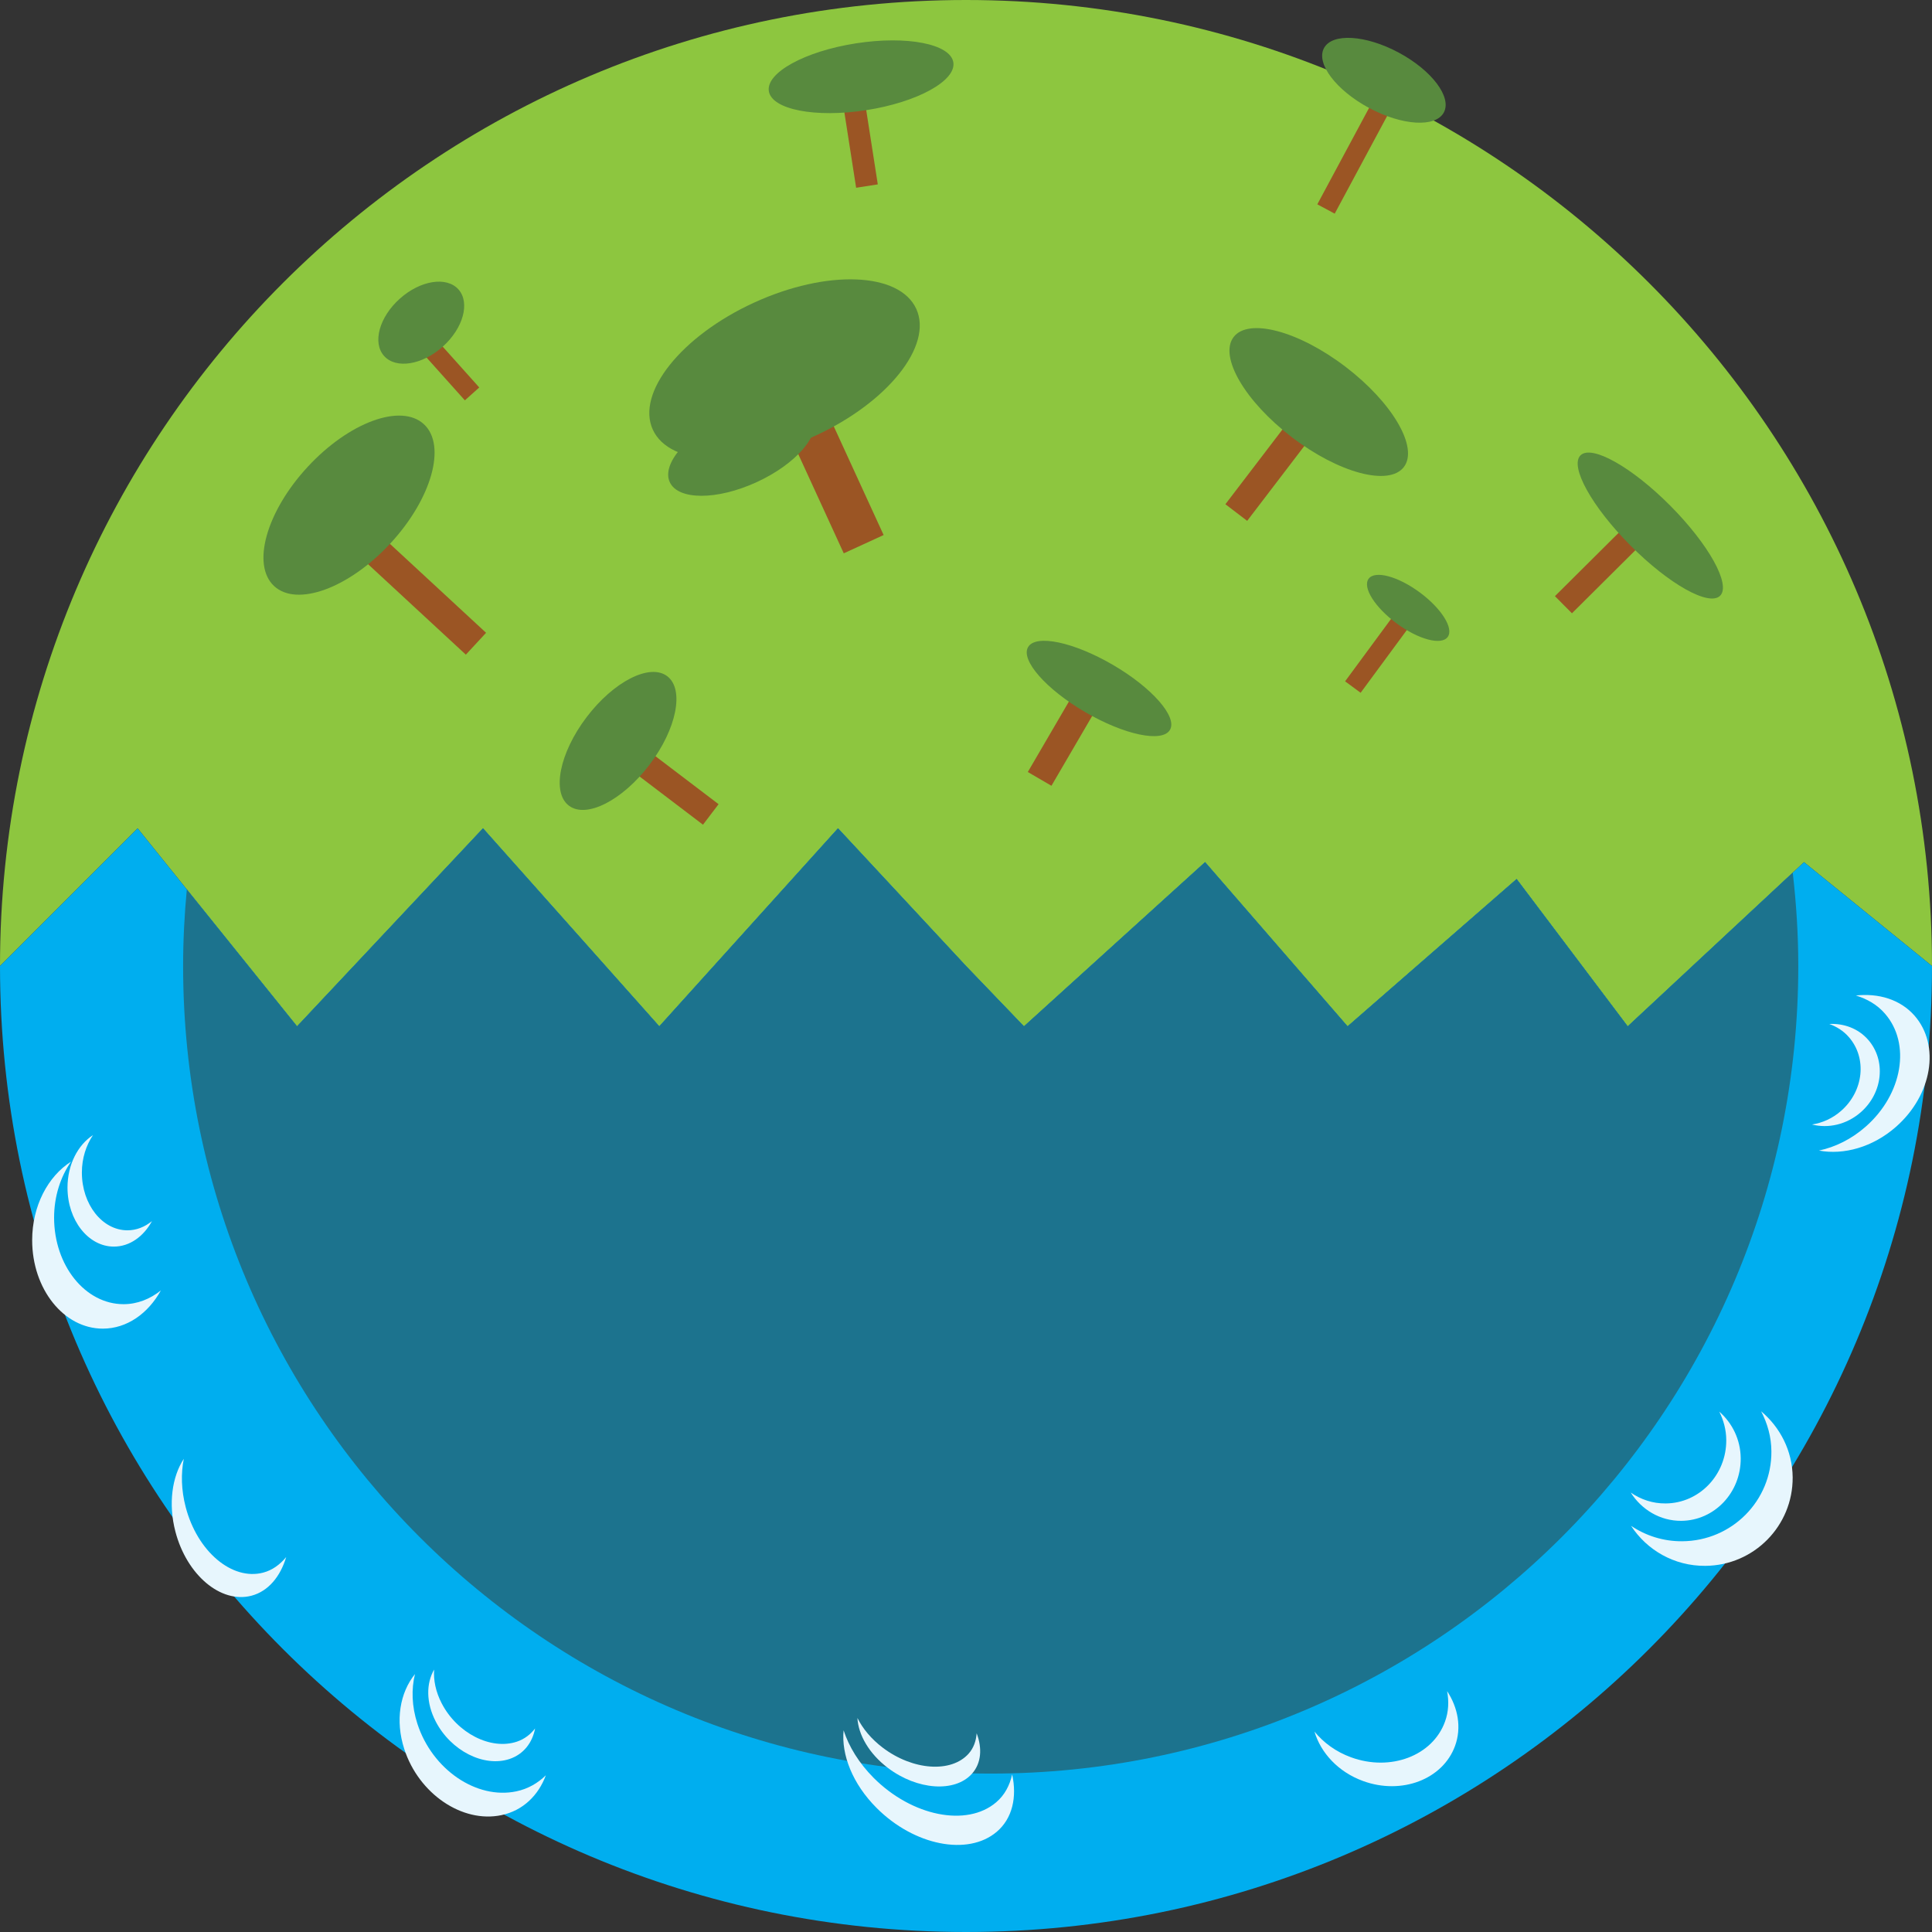 <?xml version="1.0" encoding="utf-8"?>
<!-- Generator: Adobe Illustrator 15.0.0, SVG Export Plug-In . SVG Version: 6.00 Build 0)  -->
<!DOCTYPE svg PUBLIC "-//W3C//DTD SVG 1.1//EN" "http://www.w3.org/Graphics/SVG/1.1/DTD/svg11.dtd">
<svg version="1.1" xmlns="http://www.w3.org/2000/svg" xmlns:xlink="http://www.w3.org/1999/xlink" x="0px" y="0px" width="100px"
	 height="100px" viewBox="0 0 100 100" enable-background="new 0 0 100 100" xml:space="preserve">
<rect x="0" y="0" width="100" height="100" fill="#333333" stroke="none"/>
<g id="Quarter_1_" display="none">
	<path display="inline" fill="#ED1C24" d="M50,0l4.875,7L50,12.255l-4.75,5.12L50,20.459l4.875,3.166L50,29.64l-4.75,5.86L50,38.893
		l4.875,3.482L50,50l3,3.125L56.446,50l5.929-5.375L67.039,50l2.711,3.125L73.336,50l5.164-4.5l3.394,4.5l2.356,3.125L87.604,50
		l5.771-5.375L100,50C100,22.386,77.614,0,50,0z"/>
	<path display="inline" fill="#00AEEF" d="M54.875,23.625L50,20.459l-4.75-3.084l4.75-5.12L54.875,7L50,0C22.386,0,0,22.386,0,50
		l7.125-7.125L12.86,50l2.515,3.125L18.31,50L25,42.875L31.343,50l2.782,3.125L36.945,50l6.43-7.125L50,50l4.875-7.625L50,38.893
		L45.25,35.5L50,29.64L54.875,23.625z"/>
	<path display="inline" fill="#39B54A" d="M53,80.875l-3-2.951l-4.75-4.674L50,69.496l3-2.371l-3-3.789l-4.125-5.211L50,50
		l-6.625-7.125L36.945,50l-2.82,3.125L31.343,50L25,42.875L18.31,50l-2.935,3.125L12.86,50l-5.735-7.125L0,50
		c0,27.614,22.386,50,50,50l3-5.125l-3-3.421l-4.125-4.704L50,83.349L53,80.875z"/>
	<path display="inline" fill="#FFF200" d="M93.375,44.625L87.604,50l-3.354,3.125L81.894,50L78.5,45.5L73.336,50l-3.586,3.125
		L67.039,50l-4.664-5.375L56.446,50L53,53.125L50,50l-4.125,8.125L50,63.336l3,3.789l-3,2.371l-4.75,3.754L50,77.924l3,2.951
		l-3,2.474l-4.125,3.401L50,91.454l3,3.421L50,100c27.614,0,50-22.386,50-50L93.375,44.625z"/>
</g>
<g id="Double" display="none">
	<path display="inline" fill="#00AEEF" d="M50,0C22.386,0,0,22.386,0,50l7.125-7.125L12.86,50l2.515,3.125L18.31,50L25,42.875
		L31.343,50l2.782,3.125L36.945,50l6.43-7.125L50,50l3,3.125L56.446,50l5.929-5.375L67.039,50l2.711,3.125L73.336,50l5.164-4.5
		l3.394,4.5l2.356,3.125L87.604,50l5.771-5.375L100,50C100,22.386,77.614,0,50,0z"/>
	<path display="inline" fill="#FFF200" d="M93.375,44.625L87.604,50l-3.354,3.125L81.894,50L78.5,45.5L73.336,50l-3.586,3.125
		L67.039,50l-4.664-5.375L56.446,50L53,53.125L50,50l-6.625-7.125L36.945,50l-2.82,3.125L31.343,50L25,42.875L18.31,50l-2.935,3.125
		L12.86,50l-5.735-7.125L0,50c0,27.614,22.386,50,50,50s50-22.386,50-50L93.375,44.625z"/>
</g>
<g id="Simple" display="none">
	<circle display="inline" fill="#FFF200" cx="50" cy="50" r="50"/>
</g>
<g id="_x30_011">
	<path fill="#8DC63F" d="M50,0C22.386,0,0,22.386,0,50l7.125-7.125L12.86,50l2.515,3.125L18.31,50L25,42.875L31.343,50l2.782,3.125
		L36.945,50l6.43-7.125L50,50l3,3.125L56.446,50l5.929-5.375L67.039,50l2.711,3.125L73.336,50l5.164-4.5l3.394,4.5l2.356,3.125
		L87.604,50l5.771-5.375L100,50C100,22.386,77.614,0,50,0z"/>
	<path fill="#00AEEF" d="M93.375,44.625L87.604,50l-3.354,3.125L81.894,50L78.5,45.5L73.336,50l-3.586,3.125L67.039,50l-4.664-5.375
		L56.446,50L53,53.125L50,50l-6.625-7.125L36.945,50l-2.82,3.125L31.343,50L25,42.875L18.31,50l-2.935,3.125L12.86,50l-5.735-7.125
		L0,50c0,27.614,22.386,50,50,50s50-22.386,50-50L93.375,44.625z"/>
	
		<rect x="20.317" y="25.182" transform="matrix(-0.679 0.734 -0.734 -0.679 57.438 34.939)" fill="#9B5524" width="1.542" height="9.666"/>
	
		<rect x="22.531" y="16.709" transform="matrix(0.745 -0.667 0.667 0.745 -6.676 20.167)" fill="#9B5524" width="1" height="4.208"/>
	
		<rect x="41.782" y="19.976" transform="matrix(0.909 -0.417 0.417 0.909 -6.207 20.122)" fill="#9B5524" width="2.27" height="8.562"/>
	
		<rect x="33.944" y="37.739" transform="matrix(0.605 -0.796 0.796 0.605 -18.568 43.546)" fill="#9B5524" width="1.334" height="5.5"/>
	
		<rect x="43.925" y="4.678" transform="matrix(0.988 -0.154 0.154 0.988 -0.575 6.921)" fill="#9B5524" width="1.135" height="5"/>
	
		<rect x="65.138" y="21.043" transform="matrix(0.795 0.607 -0.607 0.795 28.107 -35.005)" fill="#9B5524" width="1.418" height="6.083"/>
	
		<rect x="69.868" y="3.936" transform="matrix(0.881 0.473 -0.473 0.881 11.941 -32.364)" fill="#9B5524" width="1.022" height="7.292"/>
	
		<rect x="70.84" y="31.587" transform="matrix(0.805 0.593 -0.593 0.805 33.946 -35.726)" fill="#9B5524" width="0.999" height="4.417"/>
	
		<rect x="82.163" y="26.895" transform="matrix(0.705 0.709 -0.709 0.705 45.29 -50)" fill="#9B5524" width="1.25" height="5.167"/>
	
		<rect x="54.475" y="35.245" transform="matrix(0.864 0.504 -0.504 0.864 26.626 -22.628)" fill="#9B5524" width="1.416" height="5.416"/>
	
		<ellipse transform="matrix(0.679 -0.734 0.734 0.679 -13.407 21.641)" fill="#588A3E" cx="18.066" cy="26.165" rx="5.708" ry="2.917"/>
	
		<ellipse transform="matrix(0.909 -0.417 0.417 0.909 -4.264 18.687)" fill="#588A3E" cx="40.604" cy="19.095" rx="7.5" ry="3.792"/>
	
		<ellipse transform="matrix(0.745 -0.667 0.667 0.745 -5.576 18.808)" fill="#588A3E" cx="21.805" cy="16.695" rx="2.583" ry="1.666"/>
	
		<ellipse transform="matrix(0.605 -0.796 0.796 0.605 -17.894 40.622)" fill="#588A3E" cx="32" cy="38.348" rx="4.208" ry="2.042"/>
	
		<ellipse transform="matrix(0.909 -0.417 0.417 0.909 -6.195 18.136)" fill="#588A3E" cx="38.378" cy="23.235" rx="4.084" ry="1.875"/>
	
		<ellipse transform="matrix(-0.988 0.154 -0.154 -0.988 89.211 1.023)" fill="#588A3E" cx="44.566" cy="3.961" rx="4.833" ry="1.75"/>
	
		<ellipse transform="matrix(0.795 0.607 -0.607 0.795 26.611 -37.15)" fill="#588A3E" cx="68.258" cy="20.788" rx="5.542" ry="2.291"/>
	
		<ellipse transform="matrix(0.864 0.504 -0.504 0.864 25.689 -23.807)" fill="#588A3E" cx="56.883" cy="35.617" rx="4.25" ry="1.417"/>
	
		<ellipse transform="matrix(0.881 0.473 -0.473 0.881 10.458 -33.373)" fill="#588A3E" cx="71.652" cy="4.128" rx="3.521" ry="1.625"/>
	
		<ellipse transform="matrix(0.705 0.709 -0.709 0.705 44.498 -52.547)" fill="#588A3E" cx="85.417" cy="27.218" rx="5.125" ry="1.458"/>
	
		<ellipse transform="matrix(0.805 0.593 -0.593 0.805 32.869 -37.099)" fill="#588A3E" cx="72.895" cy="31.473" rx="2.542" ry="1.001"/>
	<path fill="#E7F6FD" d="M2.8,63.026c0-1.112,0.337-2.117,0.877-2.9c-1.189,0.756-2.012,2.285-2.012,4.067
		c0,2.528,1.637,4.577,3.657,4.577c1.247,0,2.346-0.785,3.005-1.978c-0.558,0.445-1.218,0.712-1.931,0.712
		C4.41,67.505,2.8,65.5,2.8,63.026z"/>
	<path fill="#E7F6FD" d="M4.238,60.689c0-0.742,0.223-1.413,0.576-1.937c-0.78,0.506-1.32,1.525-1.32,2.716
		c0,1.688,1.075,3.056,2.4,3.056c0.818,0,1.539-0.524,1.972-1.319c-0.367,0.298-0.8,0.476-1.268,0.476
		C5.295,63.681,4.238,62.343,4.238,60.689z"/>
	<path fill="#E7F6FD" d="M9.079,79.277c0.587,2.246,2.35,3.731,3.936,3.317c0.873-0.229,1.499-0.996,1.798-2.001
		c-0.322,0.39-0.718,0.682-1.193,0.806c-1.613,0.423-3.409-1.097-4.009-3.393c-0.23-0.88-0.249-1.743-0.098-2.498
		C8.906,76.438,8.703,77.837,9.079,79.277z"/>
	<g>
		<path fill="#E7F6FD" d="M22.551,89.101c0.783,1.518,2.497,2.387,3.825,1.943c0.731-0.248,1.182-0.847,1.32-1.58
			c-0.232,0.303-0.542,0.549-0.939,0.683c-1.353,0.454-3.099-0.438-3.898-1.988c-0.307-0.594-0.428-1.197-0.388-1.742
			C22.056,87.129,22.047,88.128,22.551,89.101z"/>
		<path fill="#E7F6FD" d="M20.926,90.533c0.75,2.314,3.002,3.846,5.029,3.418c1.115-0.235,1.916-1.026,2.298-2.062
			c-0.411,0.401-0.917,0.702-1.524,0.83c-2.062,0.436-4.357-1.129-5.124-3.495c-0.294-0.907-0.318-1.797-0.125-2.575
			C20.704,87.608,20.444,89.049,20.926,90.533z"/>
	</g>
	<path fill="#E7F6FD" d="M96.316,57.567c1.145-1.006,1.313-2.683,0.378-3.751c-0.517-0.588-1.258-0.852-2.01-0.816
		c0.376,0.138,0.729,0.354,1.009,0.676c0.952,1.084,0.776,2.795-0.396,3.82c-0.444,0.394-0.976,0.626-1.509,0.708
		C94.628,58.418,95.582,58.212,96.316,57.567z"/>
	<path fill="#E7F6FD" d="M98.133,58.327c1.875-1.647,2.306-4.222,0.963-5.757c-0.741-0.842-1.866-1.172-3.036-1.043
		c0.572,0.174,1.097,0.47,1.497,0.93c1.368,1.556,0.924,4.183-0.995,5.863c-0.734,0.646-1.577,1.055-2.413,1.233
		C95.426,59.793,96.929,59.384,98.133,58.327z"/>
	<path fill="#E7F6FD" d="M87.026,78.718c1.711-0.014,3.086-1.461,3.073-3.237c-0.008-0.976-0.444-1.833-1.11-2.415
		c0.22,0.439,0.359,0.932,0.362,1.465c0.015,1.803-1.391,3.277-3.139,3.287c-0.669,0.007-1.29-0.206-1.805-0.564
		C84.966,78.14,85.93,78.727,87.026,78.718z"/>
	<path fill="#E7F6FD" d="M88.269,81.048c2.515-0.02,4.535-2.068,4.519-4.581c-0.012-1.38-0.653-2.595-1.632-3.419
		c0.323,0.622,0.528,1.32,0.531,2.073c0.022,2.553-2.044,4.638-4.613,4.654c-0.983,0.009-1.896-0.291-2.651-0.799
		C85.24,80.229,86.656,81.063,88.269,81.048z"/>
	<path fill="#E7F6FD" d="M70.551,92.185c1.998,0.73,4.129-0.084,4.762-1.816c0.348-0.953,0.152-1.98-0.41-2.836
		c0.098,0.525,0.078,1.064-0.112,1.584c-0.641,1.763-2.817,2.587-4.859,1.841c-0.782-0.283-1.428-0.76-1.895-1.332
		C68.362,90.728,69.27,91.719,70.551,92.185z"/>
	<path fill="#1C738E" d="M92.792,45.168L87.604,50l-3.354,3.125L81.894,50L78.5,45.5L73.336,50l-3.586,3.125L67.039,50l-4.664-5.375
		L56.446,50L53,53.125L50,50l-6.625-7.125L36.945,50l-2.82,3.125L31.343,50L25,42.875L18.31,50l-2.935,3.125L12.86,50l-3.19-3.963
		C9.547,47.342,9.478,48.663,9.478,50c0,23.086,18.715,41.801,41.8,41.801c23.086,0,41.801-18.715,41.801-41.801
		C93.079,48.365,92.975,46.754,92.792,45.168z"/>
	<g>
		<path fill="#E7F6FD" d="M45.956,91.506c1.521,1.153,3.473,1.288,4.355,0.3c0.486-0.549,0.534-1.319,0.24-2.092
			c-0.027,0.391-0.153,0.761-0.417,1.057c-0.899,1.008-2.89,0.867-4.444-0.312c-0.595-0.45-1.039-0.989-1.31-1.537
			C44.426,89.789,44.979,90.767,45.956,91.506z"/>
		<path fill="#E7F6FD" d="M45.374,93.58c1.941,1.946,4.724,2.498,6.214,1.236c0.817-0.693,1.058-1.8,0.801-2.971
			c-0.125,0.564-0.388,1.07-0.833,1.446c-1.516,1.288-4.353,0.719-6.338-1.271c-0.76-0.762-1.281-1.618-1.553-2.459
			C43.541,90.822,44.128,92.335,45.374,93.58z"/>
	</g>
</g>
</svg>

